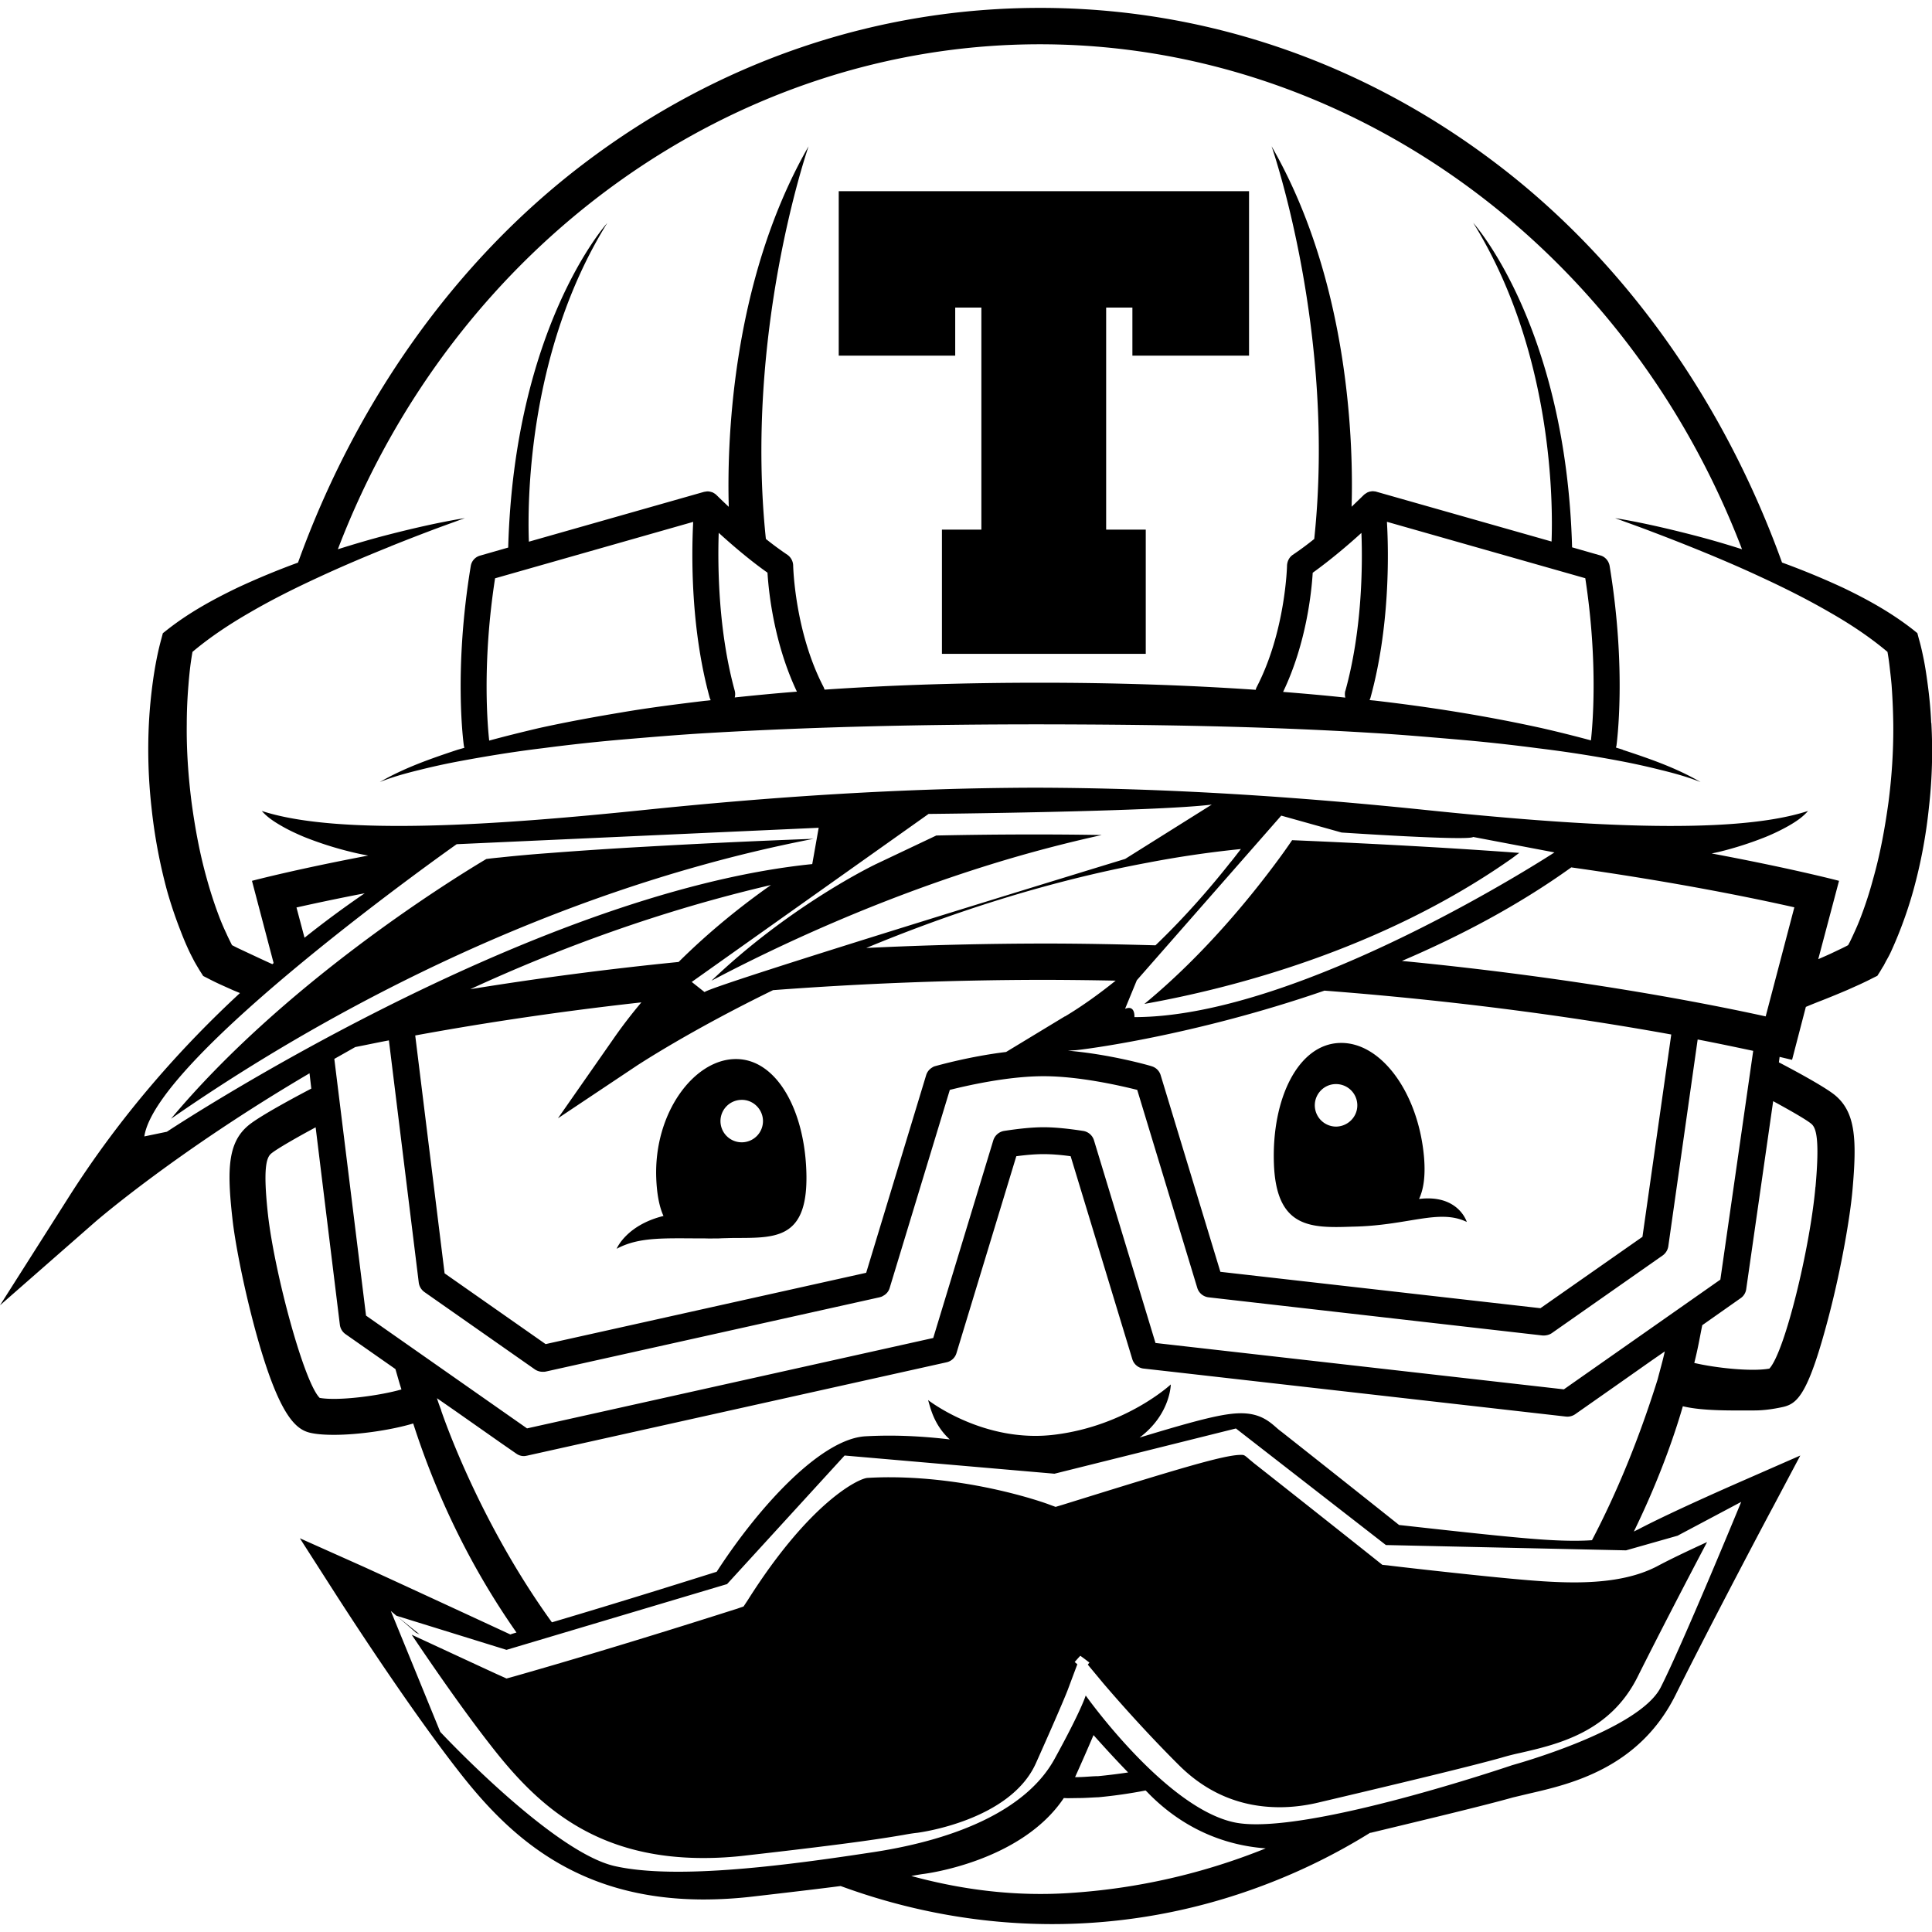 <svg role="img" viewBox="0 0 24 24" xmlns="http://www.w3.org/2000/svg"><title>Travis CI icon</title><path d="M16.601 13.995c.145-.004.263-.123.26-.269a.264.264 0 0 0-.27-.259c-.144.002-.26.123-.258.267a.265.265 0 0 0 .268.261zm1.619 1.184c-.347-.167-.727.047-1.42.059-.514.018-.947.024-.975-.785-.028-.808.302-1.48.816-1.497.516-.018.984.624 1.05 1.433.017.224-.007.386-.063.505.478-.059.589.27.593.286M9.223 14.19a.264.264 0 0 0 .255-.27c-.004-.145-.126-.262-.27-.257a.264.264 0 0 0-.258.27.264.264 0 0 0 .272.257zm.795.424c.007.808-.42.76-.936.765-.053.002-.102.002-.152.005-.058 0-.113.002-.167 0-.5 0-.819-.024-1.103.129.007-.017.131-.296.582-.408-.05-.11-.082-.263-.09-.471-.03-.81.469-1.474.984-1.478.514-.006.874.649.882 1.459M8.828 8.696a.214.214 0 0 1-.012-.029c-.237-.863-.226-1.768-.205-2.184l-2.461.701c-.167 1.077-.089 1.869-.073 2.016.205-.056.409-.106.616-.155.34-.075.684-.138 1.027-.195.344-.059.689-.102 1.035-.144a1.04 1.04 0 0 0 .073-.008zm1.072-.103c-.288-.606-.352-1.25-.366-1.479-.223-.157-.443-.347-.606-.495-.014.436-.003 1.225.199 1.961a.161.161 0 0 1 0 .084c.257-.027.515-.052.773-.072zm6.813-.012c.204-.738.216-1.527.199-1.961-.161.147-.384.336-.605.495-.014.229-.077.873-.368 1.48.258.021.516.043.773.071a.174.174 0 0 1 0-.085zm3.05.618c.016-.145.096-.936-.07-2.016l-2.464-.701c.024.417.033 1.322-.204 2.184-.002.01-.007.019-.012.03.023.004.05.005.073.008.691.08 1.38.19 2.062.34.206.047.41.098.614.153zm.396.116c.331.109.663.223.966.4-.162-.064-.328-.11-.497-.151a8.647 8.647 0 0 0-.504-.111 15.42 15.42 0 0 0-1.02-.158 22.434 22.434 0 0 0-1.026-.111c-.342-.029-.684-.059-1.026-.079-1.376-.085-2.752-.105-4.131-.107-1.377 0-2.755.027-4.129.108-.343.02-.686.049-1.029.078a22.697 22.697 0 0 0-1.025.111c-.341.041-.681.096-1.02.159a8.286 8.286 0 0 0-.505.11c-.167.041-.334.086-.495.151.302-.176.634-.291.965-.401.028-.008.056-.016.085-.024-.001-.007-.003-.014-.005-.022-.006-.037-.129-.942.085-2.237a.16.16 0 0 1 .116-.129l.349-.1c.076-2.715 1.194-3.992 1.23-4.031-.999 1.608-.99 3.514-.973 3.958l2.176-.619c.002 0 .002 0 .005-.001a.446.446 0 0 0 .027-.004c.002 0 .006-.001.009-.001a.172.172 0 0 1 .035.004c.002 0 .004.001.007.002.008.002.016.004.026.008.004.002.007.004.01.006.007.004.014.008.022.014.001.002.004.002.006.004 0 .002.002.002.002.004.002.001.004.002.007.005s.06.06.151.145c-.021-.717.013-2.772.991-4.478-.02.06-.797 2.332-.53 4.877.087.07.18.138.269.198a.168.168 0 0 1 .07.131c0 .008.018.82.378 1.511.004.01.009.021.012.032.892-.061 1.786-.086 2.678-.086.893 0 1.784.027 2.678.088a.131.131 0 0 1 .012-.034c.358-.69.377-1.502.377-1.511.003-.053.028-.102.07-.131a3.78 3.78 0 0 0 .268-.198c.27-2.546-.509-4.818-.53-4.878.981 1.704 1.016 3.761.994 4.478.089-.085.147-.142.15-.145.002-.002.004-.004.007-.005 0-.002 0-.002.002-.004.003-.001.005-.002.007-.004.008-.006.015-.009.021-.014.002-.001.007-.004.01-.006.009-.004.018-.006.027-.01.003 0 .005-.001.008-.001a.175.175 0 0 1 .035-.004c.002 0 .004.001.007.001.009.001.018.002.028.003.002.002.004.002.004.002l2.178.619c.017-.444.025-2.351-.973-3.959.035.04 1.153 1.316 1.228 4.031l.349.1c.061.016.105.067.117.129.214 1.295.089 2.2.085 2.237a.069.069 0 0 0-.005.022c.028.009.056.017.084.026M5.673 10.487s-3.733 2.629-3.88 3.63l.28-.058s4.472-2.964 8.017-3.325l.08-.451-4.497.204M11.535 10.111l-2.942 2.087.159.126c.12-.096 5.225-1.654 5.225-1.654l1.076-.675c-.722.089-3.519.116-3.519.116M14.092 12.635c2.087 0 5.218-2.046 5.218-2.046l-1.01-.192c-.052.051-1.634-.055-1.634-.055l-.75-.21-1.794 2.045-.146.355c.129-.053.116.103.116.103M5.21 20.302c-.015-.007-.029-.014-.043-.021a27.367 27.367 0 0 0-.241-.209l.285.23zm15.633-1.226l-.644.183-2.983-.066-1.863-1.448-2.254.562-2.607-.226-1.46 1.597-2.74.817-1.368-.424c-.043-.037-.069-.059-.069-.059l.614 1.502s1.391 1.491 2.167 1.667c.777.176 2.18-.015 3.233-.176 1.053-.164 1.892-.539 2.23-1.153s.388-.79.388-.79 1.004 1.416 1.866 1.58c.864.161 3.434-.715 3.434-.715s1.565-.427 1.842-.964c.274-.539 1.001-2.306 1.001-2.306l-.785.417M4.529 11.097a28.47 28.47 0 0 0-.846.176l.1.376a12.42 12.42 0 0 1 .747-.552zm.458 6.163c-.027-.082-.05-.169-.075-.253l-.62-.434a.168.168 0 0 1-.07-.115l-.301-2.454c-.224.12-.481.267-.551.325-.06.049-.105.177-.041.761.081.719.445 2.078.642 2.275.236.042.759-.03 1.016-.105zm3.702-6.504c.459-.129.932-.242 1.418-.336a103.067 103.067 0 0 0-2.088.098 54.948 54.948 0 0 0-1.207.08 17.376 17.376 0 0 0-.601.054 3.985 3.985 0 0 0-.17.019c-.524.312-2.536 1.576-3.917 3.227 1.342-.933 3.68-2.334 6.565-3.142zM8.43 11.95c.39-.387.793-.707 1.147-.956-1.369.319-2.631.785-3.735 1.294a42.592 42.592 0 0 1 2.587-.338zm5.257-1.577a46.705 46.705 0 0 0-.832-.007c-.407 0-.814.004-1.224.013l-.751.356c-.001.001-.006.002-.012.006-.113.055-1.101.553-2.03 1.442.833-.439 2.058-1.01 3.498-1.454.432-.133.884-.253 1.35-.356zm-.458 2.254c.22-.132.431-.285.63-.445a50.401 50.401 0 0 0-.873-.01 45.362 45.362 0 0 0-3.383.128c-1.034.504-1.664.921-1.68.93l-.992.662.682-.977c.113-.164.231-.316.354-.463-1.144.127-2.096.28-2.809.411l.365 2.955 1.255.879 3.982-.886.745-2.455a.165.165 0 0 1 .075-.095.114.114 0 0 1 .037-.017c.024-.006.421-.12.881-.176l.731-.443zm.402 9.438c.127-.012.255-.028.383-.047-.166-.171-.313-.333-.43-.464a25.738 25.738 0 0 1-.229.522h.029c.079 0.0.165-.01.247-.012zm2.09.896c-.541-.04-1.033-.265-1.43-.659-.021-.021-.04-.042-.06-.06a5.99 5.99 0 0 1-.585.084c-.085.003-.164.01-.251.01l-.13.002-.05-.002c-.526.785-1.699.938-1.752.944-.049.007-.088.015-.143.024.654.179 1.319.256 1.976.211a7.84 7.84 0 0 0 2.425-.553zM15.29 10.707c.045-.056.087-.111.125-.16a13.107 13.107 0 0 0-1.16.17c-1.298.242-2.497.645-3.494 1.059a46.591 46.591 0 0 1 2.225-.055c.469 0 .925.01 1.368.022.383-.367.704-.743.935-1.036zm3.584-.111s0-.001-.002-.001a74.508 74.508 0 0 0-1.18-.077 109.55 109.55 0 0 0-1.641-.081 7.222 7.222 0 0 1-.19.267c-.298.402-.886 1.142-1.645 1.767 1.072-.191 2.929-.666 4.537-1.788.042-.028.079-.059.119-.087zm1.805 6.193l-.169.117-.452.318-.492.345a.171.171 0 0 1-.115.028l-4.889-.556-.355-.04a.166.166 0 0 1-.141-.117l-.766-2.521c-.128-.018-.242-.026-.337-.026-.098 0-.209.009-.338.026l-.744 2.448a.165.165 0 0 1-.123.112l-5.212 1.16c-.013.002-.025.005-.037.005a.161.161 0 0 1-.096-.031l-.189-.131-.567-.398-.229-.159c.015.049.034.101.053.149l-.001.003c.045.129.483 1.395 1.376 2.632.956-.283 1.784-.546 2.047-.628.539-.832 1.306-1.655 1.851-1.683.094-.005.191-.008.288-.008.266 0 .521.019.756.047-.199-.183-.24-.396-.269-.489 0 0 .695.544 1.581.429.885-.112 1.434-.623 1.434-.623s-.003.372-.388.66c.741-.225 1.049-.302 1.26-.302.232 0 .347.096.445.183a.755.755 0 0 0 .061.049 442.98 442.98 0 0 1 1.458 1.156c.231.025.968.109 1.432.152.268.025.509.044.748.044.075 0 .147-.002.216-.007.307-.586.581-1.249.816-1.999.03-.116.063-.23.089-.347zm-.276-1.423l.358-2.515c-1.013-.184-2.491-.406-4.308-.545-1.636.565-3.009.734-3.091.74l-.096.006c.522.044 1.015.184 1.039.193a.165.165 0 0 1 .113.111l.742 2.443 3.976.452 1.266-.886zm.968.529l.408-2.841c-.181-.038-.413-.088-.69-.141l-.365 2.571a.173.173 0 0 1-.07.112l-1.376.964c-.033.023-.075.032-.115.03l-4.148-.474a.167.167 0 0 1-.141-.114l-.747-2.463c-.201-.05-.714-.17-1.163-.17-.452 0-.965.12-1.165.17l-.748 2.463a.16.16 0 0 1-.082.096c-.013.01-.027.012-.041.017l-4.148.923c-.014.003-.025.003-.038.003a.176.176 0 0 1-.095-.028l-1.375-.963a.172.172 0 0 1-.07-.117l-.371-3.009c-.154.029-.294.059-.418.083a52.598 52.598 0 0 1-.26.147l.394 3.189 2 1.401 5.046-1.123.746-2.455a.17.17 0 0 1 .132-.117c.189-.029.353-.046.494-.046.138 0 .304.017.492.046a.167.167 0 0 1 .133.117l.764 2.517 5.073.576 1.945-1.364zm.563-3.269l.356-1.355c-.519-.117-1.472-.313-2.771-.496-.663.476-1.39.857-2.104 1.162 2.185.212 3.79.529 4.519.689zm.619 2.118c.054-.606.007-.736-.054-.785-.064-.053-.27-.17-.472-.28l-.335 2.336a.163.163 0 0 1-.07.112l-.476.335c-.038.19-.052.281-.099.469.272.064.72.11.933.07.194-.211.507-1.512.572-2.257zm1.439-5.764c.019.349.01.701-.03 1.048a6.289 6.289 0 0 1-.194 1.034 5.174 5.174 0 0 1-.169.504 4.81 4.81 0 0 1-.105.248c-.018.041-.04.081-.064.123l-.032.061c-.015.022-.024.039-.042.069l-.035.055-.057.028c-.059.031-.107.053-.162.079l-.154.069a11.621 11.621 0 0 1-.314.129 6.862 6.862 0 0 0-.201.081l-.171.657c-.005 0-.059-.013-.155-.036l-.009.068c.192.1.567.302.696.407.258.214.274.551.218 1.182-.028.323-.136.954-.286 1.533-.258.996-.394 1.113-.569 1.157-.092.021-.228.045-.361.045-.271 0-.642.009-.891-.052-.066.228-.248.818-.609 1.557.017-.01.035-.017.052-.026.445-.234 1.303-.606 1.341-.623l.675-.296-.347.654c-.008.012-.75 1.411-1.205 2.325-.452.904-1.301 1.102-1.81 1.219-.075.018-.147.035-.206.049-.365.103-1.102.279-1.753.436a.096.096 0 0 1-.024.004 7.527 7.527 0 0 1-1.315.649c-1.747.663-3.59.626-5.261.012-.271.035-.627.077-1.103.132a5.313 5.313 0 0 1-.598.035c-1.592 0-2.436-.809-3.051-1.602-.66-.846-1.465-2.105-1.5-2.158l-.466-.727.79.353c.378.172 1.502.692 1.825.842.026-.01.052-.017.076-.024-.534-.762-.973-1.634-1.283-2.597-.263.079-.669.141-.984.141-.115 0-.219-.007-.298-.026-.177-.042-.378-.211-.652-1.176-.158-.561-.278-1.17-.312-1.486-.069-.614-.056-.944.199-1.156.154-.128.674-.401.781-.457l-.022-.19c-1.65.97-2.639 1.826-2.659 1.843L0 16.215l.841-1.324c.665-1.052 1.433-1.901 2.14-2.555-.029-.012-.056-.023-.085-.035l-.156-.07a3.364 3.364 0 0 1-.161-.079l-.055-.028-.035-.055c-.02-.031-.028-.047-.042-.069l-.035-.061c-.021-.042-.043-.082-.062-.123a3.55 3.55 0 0 1-.105-.248 5.304 5.304 0 0 1-.17-.504 6.615 6.615 0 0 1-.193-1.033 6.487 6.487 0 0 1-.032-1.049 6.088 6.088 0 0 1 .05-.522 4.771 4.771 0 0 1 .043-.26 3.527 3.527 0 0 1 .062-.266l.018-.068.048-.038c.275-.217.572-.379.874-.525a9.489 9.489 0 0 1 .757-.314c.713-1.978 1.939-3.734 3.551-4.957C8.92.766 10.879.098 12.921.098c2.039 0 4.001.668 5.665 1.933 1.612 1.223 2.838 2.979 3.551 4.957a9.601 9.601 0 0 1 .76.314c.302.145.598.308.874.525l.047.038.018.068c.028.096.045.178.063.266.017.087.03.173.042.261.024.172.042.347.049.522zM4.859 6.784c-.301.121-.602.248-.895.384-.293.135-.583.279-.859.44-.254.146-.498.308-.714.49a4.103 4.103 0 0 0-.026.17 5.448 5.448 0 0 0-.024.241 5.967 5.967 0 0 0-.021.487c-.004.325.019.65.06.973.044.324.103.644.191.954a5.277 5.277 0 0 0 .149.457 2.886 2.886 0 0 0 .093.218c.015.035.033.07.049.103l.02.04c.025.013.049.025.073.037l.145.068c.081.038.192.09.283.131.006-.004.011-.01.016-.013l-.269-1.022c.058-.015.566-.147 1.444-.314a3.134 3.134 0 0 1-.212-.045 4.349 4.349 0 0 1-.588-.188c-.094-.04-.188-.083-.277-.135-.089-.051-.177-.108-.245-.186.964.316 2.957.172 4.729-.01 1.62-.168 3.244-.275 4.875-.279 1.631.003 3.258.111 4.875.279 1.772.183 3.767.326 4.729.01-.067.078-.154.135-.243.186a2.54 2.54 0 0 1-.279.135 4.317 4.317 0 0 1-.586.188 6.229 6.229 0 0 1-.089.019c.961.18 1.521.324 1.582.34l-.258.973a7.053 7.053 0 0 0 .154-.068l.145-.069c.024-.012.047-.023.072-.037l.021-.039a3.129 3.129 0 0 0 .049-.104 2.881 2.881 0 0 0 .092-.218 4.738 4.738 0 0 0 .147-.456c.089-.311.147-.631.192-.955.042-.322.063-.648.06-.973a8.124 8.124 0 0 0-.021-.487c-.007-.081-.017-.161-.026-.241a2.932 2.932 0 0 0-.025-.17c-.216-.182-.459-.344-.715-.49-.276-.16-.565-.305-.858-.44-.293-.137-.595-.264-.894-.384a24.842 24.842 0 0 0-.457-.178c-.152-.059-.308-.113-.46-.17.323.053.642.127.961.209.206.053.413.113.616.178-1.453-3.799-4.929-6.273-8.722-6.273-3.794 0-7.269 2.474-8.721 6.273.204-.064.409-.125.615-.178.319-.082.639-.156.963-.209-.155.057-.308.111-.462.17a26.981 26.981 0 0 0-.456.178zm8.655 13.896l.191.23c.005.005.43.511.949 1.026.345.34.762.514 1.242.514.162 0 .333-.021.506-.064.162-.038.338-.08.516-.122.647-.154 1.379-.33 1.732-.429a2.975 2.975 0 0 1 .232-.059c.471-.108 1.117-.258 1.46-.944.258-.516.606-1.187.864-1.676-.223.102-.457.213-.623.302-.258.134-.593.199-1.026.199-.261 0-.514-.021-.795-.047-.56-.052-1.509-.161-1.518-.164l-.072-.007-.059-.047c-.008-.007-.84-.668-1.512-1.197-.028-.021-.052-.043-.075-.061-.07-.061-.07-.061-.112-.061-.216 0-.842.194-2.217.621l-.084.025-.082-.03c-.01-.005-.912-.338-1.99-.338-.089 0-.177.003-.263.008-.107.004-.715.293-1.49 1.52l-.051.077-.089.031c-.013.002-1.349.436-2.765.839l-.091.025-.088-.04c-.008-.002-.563-.26-1.09-.504.287.427.655.957.979 1.371.566.73 1.277 1.403 2.644 1.403.172 0 .354-.01.541-.033 1.389-.157 1.747-.221 1.94-.253.065-.012.117-.021.183-.028.011-.002 1.148-.147 1.468-.865.329-.735.396-.911.398-.918l.116-.31-.033-.028c.023-.025.047-.054.07-.077l.003.002c.037.026.073.054.11.082l-.02.026M15.516 4.418V2.375h-5.097v2.043h1.447v-.597h.325v2.758h-.49v1.543h2.532V6.579h-.492V3.821h.326v.597z"/></svg>